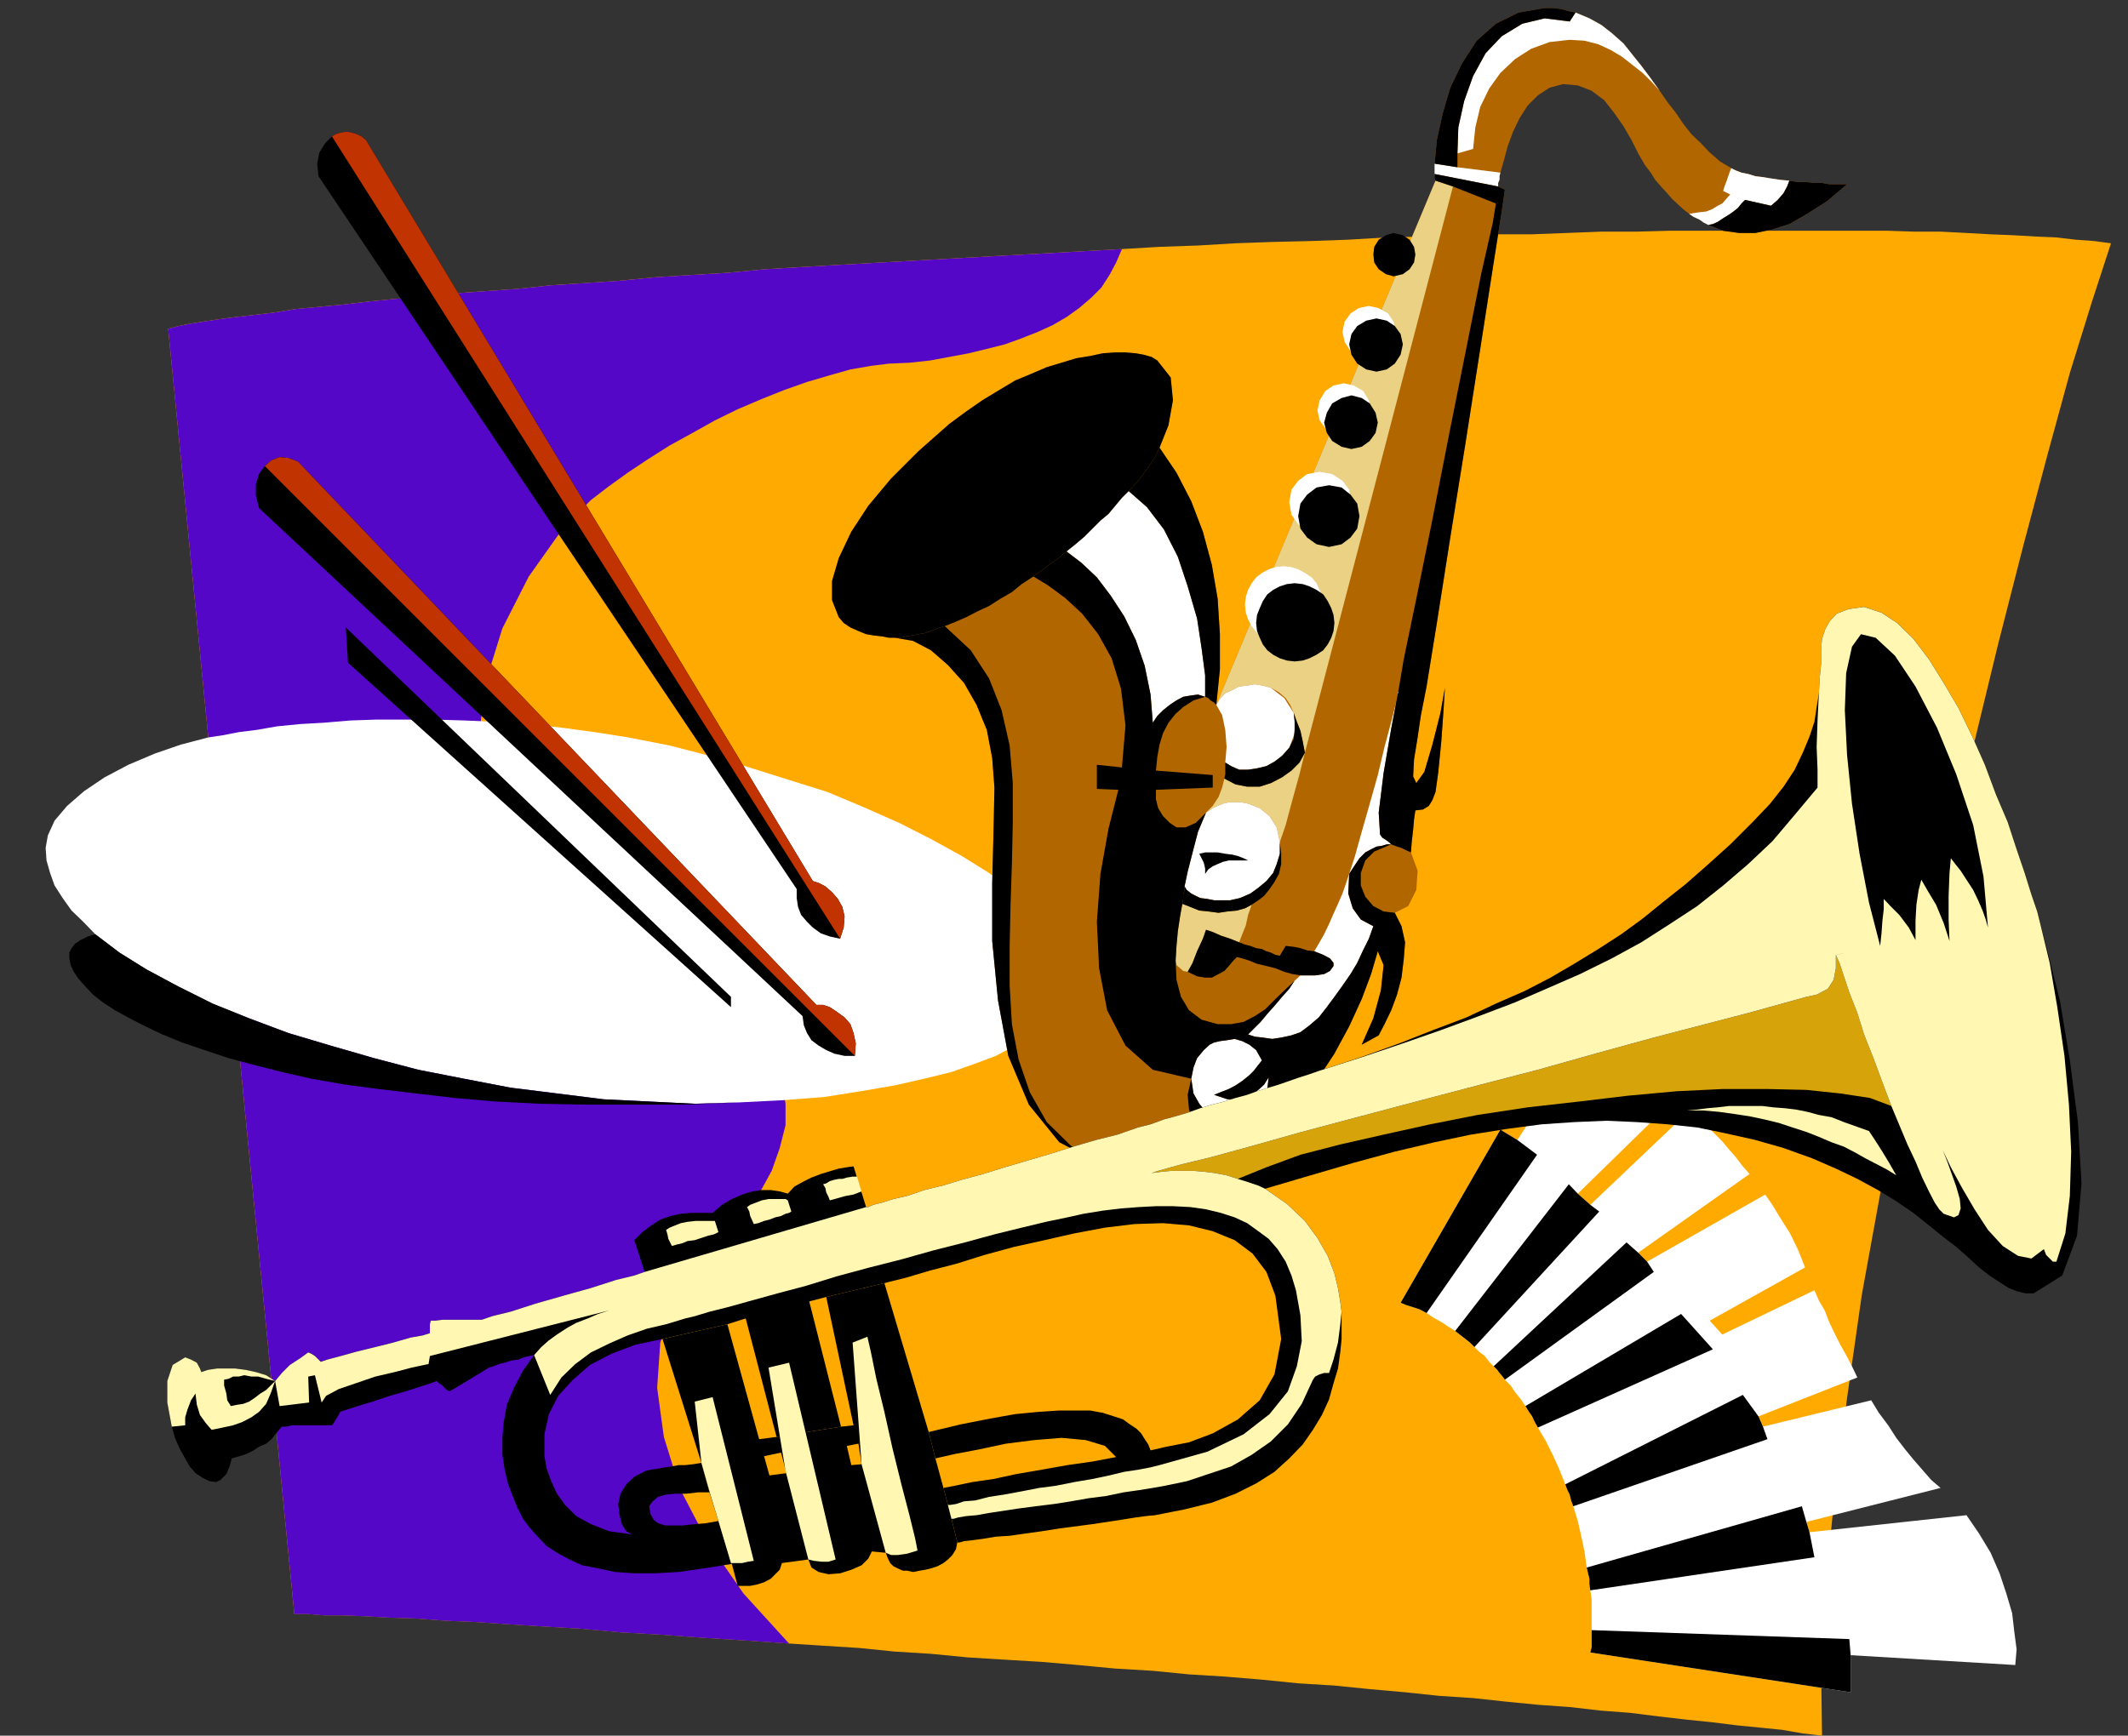 <?xml version="1.0" encoding="UTF-8" standalone="no"?>
<svg
   xmlns:ooo="http://xml.openoffice.org/svg/export"
   xmlns:dc="http://purl.org/dc/elements/1.1/"
   xmlns:cc="http://creativecommons.org/ns#"
   xmlns:rdf="http://www.w3.org/1999/02/22-rdf-syntax-ns#"
   xmlns:svg="http://www.w3.org/2000/svg"
   xmlns="http://www.w3.org/2000/svg"
   xmlns:sodipodi="http://sodipodi.sourceforge.net/DTD/sodipodi-0.dtd"
   xmlns:inkscape="http://www.inkscape.org/namespaces/inkscape"
   version="1.2"
   width="47.57mm"
   height="38.81mm"
   viewBox="0 0 4757 3881"
   preserveAspectRatio="xMidYMid"
   xml:space="preserve"
   id="svg195"
   sodipodi:docname="m_jazz.svg"
   style="fill-rule:evenodd;stroke-width:28.222;stroke-linejoin:round"
   inkscape:version="0.92.5 (2060ec1f9f, 2020-04-08)"><rect x="0" y="0" width="4757" height="3881" fill="#333333" stroke="none"/><sodipodi:namedview
   pagecolor="#ffffff"
   bordercolor="#666666"
   borderopacity="1"
   objecttolerance="10"
   gridtolerance="10"
   guidetolerance="10"
   inkscape:pageopacity="0"
   inkscape:pageshadow="2"
   inkscape:window-width="664"
   inkscape:window-height="487"
   id="namedview197"
   showgrid="false"
   inkscape:zoom="0.2102413"
   inkscape:cx="89.914961"
   inkscape:cy="73.322833"
   inkscape:window-x="0"
   inkscape:window-y="0"
   inkscape:window-maximized="0"
   inkscape:current-layer="svg195" />
 <defs
   class="ClipPathGroup"
   id="defs8">
  <clipPath
   id="presentation_clip_path"
   clipPathUnits="userSpaceOnUse">
   <rect
   x="0"
   y="0"
   width="21000"
   height="29700"
   id="rect2" />
  </clipPath>
  <clipPath
   id="presentation_clip_path_shrink"
   clipPathUnits="userSpaceOnUse">
   <rect
   x="21"
   y="29"
   width="20958"
   height="29641"
   id="rect5" />
  </clipPath>
 </defs>
 <defs
   class="TextShapeIndex"
   id="defs12">
  <g
   ooo:slide="id1"
   ooo:id-list="id3"
   id="g10" />
 </defs>
 <defs
   class="EmbeddedBulletChars"
   id="defs44">
  <g
   id="bullet-char-template-57356"
   transform="matrix(4.8828125e-4,0,0,-4.8828125e-4,0,0)">
   <path
   d="M 580,1141 1163,571 580,0 -4,571 Z"
   id="path14"
   inkscape:connector-curvature="0" />
  </g>
  <g
   id="bullet-char-template-57354"
   transform="matrix(4.8828125e-4,0,0,-4.8828125e-4,0,0)">
   <path
   d="M 8,1128 H 1137 V 0 H 8 Z"
   id="path17"
   inkscape:connector-curvature="0" />
  </g>
  <g
   id="bullet-char-template-10146"
   transform="matrix(4.8828125e-4,0,0,-4.8828125e-4,0,0)">
   <path
   d="M 174,0 602,739 174,1481 1456,739 Z M 1358,739 309,1346 659,739 Z"
   id="path20"
   inkscape:connector-curvature="0" />
  </g>
  <g
   id="bullet-char-template-10132"
   transform="matrix(4.8828125e-4,0,0,-4.8828125e-4,0,0)">
   <path
   d="M 2015,739 1276,0 H 717 l 543,543 H 174 v 393 h 1086 l -543,545 h 557 z"
   id="path23"
   inkscape:connector-curvature="0" />
  </g>
  <g
   id="bullet-char-template-10007"
   transform="matrix(4.8828125e-4,0,0,-4.8828125e-4,0,0)">
   <path
   d="m 0,-2 c -7,16 -16,29 -25,39 l 381,530 c -94,256 -141,385 -141,387 0,25 13,38 40,38 9,0 21,-2 34,-5 21,4 42,12 65,25 l 27,-13 111,-251 280,301 64,-25 24,25 c 21,-10 41,-24 62,-43 C 886,937 835,863 770,784 769,783 710,716 594,584 L 774,223 c 0,-27 -21,-55 -63,-84 l 16,-20 C 717,90 699,76 672,76 641,76 570,178 457,381 L 164,-76 c -22,-34 -53,-51 -92,-51 -42,0 -63,17 -64,51 -7,9 -10,24 -10,44 0,9 1,19 2,30 z"
   id="path26"
   inkscape:connector-curvature="0" />
  </g>
  <g
   id="bullet-char-template-10004"
   transform="matrix(4.8828125e-4,0,0,-4.8828125e-4,0,0)">
   <path
   d="M 285,-33 C 182,-33 111,30 74,156 52,228 41,333 41,471 c 0,78 14,145 41,201 34,71 87,106 158,106 53,0 88,-31 106,-94 l 23,-176 c 8,-64 28,-97 59,-98 l 735,706 c 11,11 33,17 66,17 42,0 63,-15 63,-46 V 965 c 0,-36 -10,-64 -30,-84 L 442,47 C 390,-6 338,-33 285,-33 Z"
   id="path29"
   inkscape:connector-curvature="0" />
  </g>
  <g
   id="bullet-char-template-9679"
   transform="matrix(4.8828125e-4,0,0,-4.8828125e-4,0,0)">
   <path
   d="M 813,0 C 632,0 489,54 383,161 276,268 223,411 223,592 c 0,181 53,324 160,431 106,107 249,161 430,161 179,0 323,-54 432,-161 108,-107 162,-251 162,-431 0,-180 -54,-324 -162,-431 C 1136,54 992,0 813,0 Z"
   id="path32"
   inkscape:connector-curvature="0" />
  </g>
  <g
   id="bullet-char-template-8226"
   transform="matrix(4.8828125e-4,0,0,-4.8828125e-4,0,0)">
   <path
   d="m 346,457 c -73,0 -137,26 -191,78 -54,51 -81,114 -81,188 0,73 27,136 81,188 54,52 118,78 191,78 73,0 134,-26 185,-79 51,-51 77,-114 77,-187 0,-75 -25,-137 -76,-188 -50,-52 -112,-78 -186,-78 z"
   id="path35"
   inkscape:connector-curvature="0" />
  </g>
  <g
   id="bullet-char-template-8211"
   transform="matrix(4.8828125e-4,0,0,-4.8828125e-4,0,0)">
   <path
   d="M -4,459 H 1135 V 606 H -4 Z"
   id="path38"
   inkscape:connector-curvature="0" />
  </g>
  <g
   id="bullet-char-template-61548"
   transform="matrix(4.8828125e-4,0,0,-4.8828125e-4,0,0)">
   <path
   d="m 173,740 c 0,163 58,303 173,419 116,115 255,173 419,173 163,0 302,-58 418,-173 116,-116 174,-256 174,-419 0,-163 -58,-303 -174,-418 C 1067,206 928,148 765,148 601,148 462,206 346,322 231,437 173,577 173,740 Z"
   id="path41"
   inkscape:connector-curvature="0" />
  </g>
 </defs>
 <g
   id="g49"
   transform="translate(-8121,-12909)">
  <g
   id="id2"
   class="Master_Slide">
   <g
   id="bg-id2"
   class="Background" />
   <g
   id="bo-id2"
   class="BackgroundObjects" />
  </g>
 </g>
 <g
   class="SlideGroup"
   id="g193"
   transform="translate(-8121,-12909)">
  <g
   id="g191">
   <g
   id="container-id1">
    <g
   id="id1"
   class="Slide"
   clip-path="url(#presentation_clip_path)">
     <g
   class="Page"
   id="g187">
      <g
   class="Graphic"
   id="g185">
       <g
   id="id3">
        <rect
   class="BoundingBox"
   x="8121"
   y="12909"
   width="4757"
   height="3881"
   id="rect51"
   style="fill:none;stroke:none" />
        <defs
   id="defs56">
         <clipPath
   id="clip_path_1"
   clipPathUnits="userSpaceOnUse">
          <path
   d="m 8121,12909 h 4756 v 3880 H 8121 Z"
   id="path53"
   inkscape:connector-curvature="0" />
         </clipPath>
        </defs>
        <g
   clip-path="url(#clip_path_1)"
   id="g182">
         <path
   d="m 8497,13644 23,-6 25,-5 31,-5 33,-5 38,-5 43,-5 43,-5 49,-8 53,-5 53,-5 59,-7 61,-6 63,-5 66,-7 69,-5 71,-5 74,-8 76,-5 76,-5 82,-8 78,-5 84,-5 84,-8 84,-5 86,-5 89,-5 89,-5 89,-5 89,-5 92,-5 89,-5 91,-5 84,-5 86,-3 84,-5 84,-3 84,-2 84,-3 84,-5 81,-2 84,-3 81,-2 h 79 l 79,-3 78,-3 h 79 l 74,-2 h 76 71 71 69 69 66 63 l 61,2 h 59 l 58,3 54,3 50,2 51,3 46,2 43,5 41,3 38,5 -43,132 -49,158 -50,183 -54,203 -56,219 -56,231 -55,241 -54,247 -51,249 -45,246 -44,242 -33,231 -28,219 -20,201 -10,180 2,155 -43,-5 -46,-8 -50,-5 -51,-5 -56,-7 -59,-6 -60,-7 -64,-8 -66,-5 -69,-8 -71,-5 -71,-7 -74,-8 -76,-5 -76,-8 -79,-7 -79,-8 -81,-5 -79,-8 -84,-7 -81,-5 -81,-8 -84,-5 -84,-8 -81,-7 -84,-5 -81,-5 -82,-8 -81,-5 -79,-8 -79,-5 -78,-5 -100,-7 -94,-6 -94,-7 -89,-5 -86,-8 -84,-5 -79,-5 -73,-5 -69,-3 -66,-5 -61,-2 -53,-3 -49,-2 h -43 l -35,-3 h -31 z"
   id="path58"
   inkscape:connector-curvature="0"
   style="fill:#ffaa00;stroke:none" />
         <path
   d="m 10629,13466 -91,5 -89,5 -92,5 -89,5 -89,5 -89,5 -89,5 -86,5 -84,5 -84,8 -84,5 -78,5 -82,8 -76,5 -76,5 -74,8 -71,5 -69,5 -66,7 -63,5 -61,6 -59,7 -53,5 -53,5 -49,8 -43,5 -43,5 -38,5 -33,5 -31,5 -25,5 -23,6 282,2874 h 31 l 35,3 h 43 l 49,2 53,3 61,2 66,5 69,3 73,5 79,5 84,5 86,8 89,5 94,7 94,6 100,7 -102,-112 -81,-117 -61,-117 -36,-116 -15,-110 7,-101 31,-89 53,-77 54,-58 45,-56 38,-53 28,-51 18,-51 13,-51 v -48 l -8,-48 -17,-46 -28,-46 -39,-46 -48,-45 -61,-46 -68,-46 -82,-46 -91,-45 -115,-77 -76,-94 -43,-112 -10,-119 15,-125 38,-122 59,-116 76,-107 30,-31 33,-33 39,-30 43,-31 45,-30 49,-31 51,-28 50,-28 51,-25 54,-23 50,-20 51,-18 51,-15 46,-13 46,-8 40,-5 46,-2 46,-5 43,-8 43,-8 41,-10 40,-10 36,-13 38,-15 33,-15 31,-18 28,-20 27,-23 23,-23 18,-28 15,-28 z"
   id="path60"
   inkscape:connector-curvature="0"
   style="fill:#5407c6;stroke:none" />
         <path
   d="m 8334,14998 -27,-28 -26,-25 -20,-28 -18,-28 -10,-28 -8,-28 -2,-28 5,-28 15,-33 28,-33 38,-33 46,-31 53,-28 59,-25 58,-20 61,-16 33,-5 36,-7 40,-5 46,-8 51,-5 53,-3 59,-5 58,-2 h 64 66 l 68,2 69,3 74,5 73,8 74,10 76,12 92,18 89,23 89,26 89,28 86,27 81,34 79,35 71,36 69,38 61,38 53,41 43,40 36,41 28,41 15,40 3,41 -3,20 -7,21 -13,20 -18,20 -20,21 -28,22 -36,21 -38,20 -48,18 -51,18 -61,15 -66,15 -76,13 -82,13 -91,7 -99,5 -99,3 -102,-5 -102,-5 -104,-13 -104,-13 -104,-20 -102,-20 -99,-26 -97,-28 -94,-28 -88,-33 -82,-33 -76,-38 -71,-38 -61,-38 z"
   id="path62"
   inkscape:connector-curvature="0"
   style="fill:#ffffff;stroke:none" />
         <path
   d="m 9773,15374 -99,3 -102,-5 -102,-5 -104,-13 -104,-13 -104,-20 -102,-20 -99,-26 -97,-28 -94,-28 -88,-33 -82,-33 -76,-38 -71,-38 -61,-38 -54,-41 -17,5 -16,8 -12,8 -8,10 -5,10 v 13 l 3,15 7,15 10,15 16,18 17,18 23,18 26,17 33,18 35,18 38,18 44,18 50,17 54,18 56,15 63,16 66,15 74,13 76,10 84,10 86,10 92,8 99,5 104,2 h 107 114 z"
   id="path64"
   inkscape:connector-curvature="0"
   style="fill:#000000;stroke:none" />
         <path
   d="m 8700,14045 -7,-28 v -25 l 7,-23 13,-18 15,-13 18,-7 20,2 21,8 1159,1215 h 15 l 15,5 15,10 18,13 13,15 7,20 5,23 -2,28 h -23 l -23,-5 -18,-8 -17,-10 -16,-12 -10,-16 -7,-17 -3,-21 z"
   id="path66"
   inkscape:connector-curvature="0"
   style="fill:#000000;stroke:none" />
         <path
   d="m 8833,13303 -3,-28 5,-25 13,-21 15,-15 8,-5 10,-3 10,-2 h 10 l 8,2 10,3 10,5 10,8 999,1657 15,5 13,7 15,13 13,15 10,18 5,21 -2,25 -8,25 -23,-5 -20,-7 -18,-13 -13,-13 -13,-15 -7,-18 -3,-20 v -20 z"
   id="path68"
   inkscape:connector-curvature="0"
   style="fill:#000000;stroke:none" />
         <path
   d="m 10032,15270 2,-28 -5,-23 -7,-20 -13,-15 -18,-13 -15,-10 -15,-5 h -15 l -1159,-1215 -21,-8 -20,-2 -18,7 -15,13 z"
   id="path70"
   inkscape:connector-curvature="0"
   style="fill:#c13300;stroke:none" />
         <path
   d="m 9999,15008 8,-25 2,-25 -5,-21 -10,-18 -13,-15 -15,-13 -13,-7 -15,-5 -999,-1657 -10,-8 -10,-5 -10,-3 -8,-2 h -10 l -10,2 -10,3 -8,5 z"
   id="path72"
   inkscape:connector-curvature="0"
   style="fill:#c13300;stroke:none" />
         <path
   d="m 8894,14312 861,826 v 23 l -856,-770 z"
   id="path74"
   inkscape:connector-curvature="0"
   style="fill:#000000;stroke:none" />
         <path
   d="m 12517,16297 28,41 26,43 20,46 15,45 13,44 5,43 5,38 -3,35 -368,-22 v 83 l -582,-89 3,-12 v -13 -13 -12 -23 -23 -23 l -3,-20 -2,-13 v -13 l -3,-12 -3,-13 -5,-36 -7,-33 -8,-35 -10,-33 -5,-13 -3,-13 -5,-10 -5,-13 -13,-33 -15,-33 -15,-30 -18,-31 -7,-12 -6,-13 -7,-10 -8,-13 -10,-15 -13,-16 -10,-15 -13,-13 -5,-7 -7,-8 -5,-7 -8,-8 -10,-10 -10,-13 -13,-10 -10,-10 -10,-10 -10,-8 -13,-10 -10,-8 -16,-10 -15,-10 -18,-10 -15,-10 -15,-8 -15,-5 -16,-5 -12,-5 223,-387 38,23 153,-236 25,13 28,15 26,18 25,15 25,20 26,18 25,20 23,21 -221,216 28,25 224,-213 17,17 18,18 18,18 18,18 15,18 15,17 16,21 15,17 -249,176 20,20 264,-150 16,23 12,20 13,21 13,20 10,20 10,21 8,20 7,18 -213,119 28,31 206,-99 10,23 13,22 10,26 12,25 13,26 13,23 13,25 12,25 -221,87 10,23 242,-59 17,28 21,28 18,28 20,26 18,22 20,23 20,23 21,18 -300,76 7,23 z"
   id="path76"
   inkscape:connector-curvature="0"
   style="fill:#ffffff;stroke:none" />
         <path
   d="m 12258,16610 v 83 l -582,-89 3,-12 v -13 -13 -12 l 576,20 z"
   id="path78"
   inkscape:connector-curvature="0"
   style="fill:#000000;stroke:none" />
         <path
   d="m 11559,16101 -7,-12 -6,-13 -7,-10 -8,-13 348,-206 71,79 z"
   id="path80"
   inkscape:connector-curvature="0"
   style="fill:#000000;stroke:none" />
         <path
   d="m 11803,15730 -20,-20 -26,-23 -297,277 8,8 5,7 7,8 5,7 333,-241 z"
   id="path82"
   inkscape:connector-curvature="0"
   style="fill:#000000;stroke:none" />
         <path
   d="m 11676,15603 -28,-25 -20,-21 -254,328 10,8 13,10 10,8 10,10 279,-303 z"
   id="path84"
   inkscape:connector-curvature="0"
   style="fill:#000000;stroke:none" />
         <path
   d="m 11513,15458 -38,-23 -223,387 12,5 16,5 15,5 15,8 247,-354 z"
   id="path86"
   inkscape:connector-curvature="0"
   style="fill:#000000;stroke:none" />
         <path
   d="m 11638,16277 -5,-13 -3,-13 -5,-10 -5,-13 397,-200 35,48 10,23 10,28 z"
   id="path88"
   inkscape:connector-curvature="0"
   style="fill:#000000;stroke:none" />
         <path
   d="m 11676,16465 -2,-13 v -13 l -3,-12 -3,-13 481,-137 10,35 7,23 11,56 z"
   id="path90"
   inkscape:connector-curvature="0"
   style="fill:#000000;stroke:none" />
         <path
   d="m 11330,13313 -2,-5 v -3 -5 -2 -5 -8 -5 -5 l 5,-53 13,-59 17,-58 26,-54 33,-51 43,-38 51,-25 58,-10 h 18 l 18,2 18,5 15,3 31,13 27,15 23,18 26,23 20,25 20,25 21,28 20,28 18,26 18,23 17,25 18,23 21,20 20,21 23,20 25,15 10,5 13,5 15,3 16,5 17,2 18,3 20,3 21,2 18,3 h 20 l 18,2 h 17 l 16,3 h 15 13 12 l -45,38 -44,28 -40,23 -38,12 -38,8 h -36 l -36,-5 -33,-13 -10,-5 -10,-7 -13,-6 -10,-7 -13,-10 -12,-11 -13,-12 -13,-15 -12,-13 -13,-15 -10,-16 -13,-17 -15,-26 -15,-30 -18,-31 -21,-30 -22,-28 -28,-21 -31,-12 -33,-3 -30,8 -26,17 -23,23 -18,28 -15,31 -12,33 -8,30 -8,28 -2,8 v 8 l -3,7 v 8 l 15,7 -7,49 -20,127 -28,180 -33,211 -34,211 -30,191 -23,142 -13,66 -7,48 -8,49 -2,38 7,15 18,-25 18,-61 18,-71 10,-56 -3,48 -5,71 -7,71 -6,43 -7,18 -8,13 -13,8 -17,2 -3,20 -2,23 -3,26 -2,25 15,41 -3,43 -18,36 -30,15 15,30 8,36 -3,38 -5,41 -10,38 -13,35 -15,31 -13,25 -38,21 26,-59 17,-63 6,-56 -13,-31 -15,51 -21,56 -28,61 -33,61 -40,61 -49,59 -56,50 -63,44 -33,17 -33,13 -36,10 -38,8 -41,2 h -40 l -43,-5 -46,-10 -97,-51 -68,-84 -46,-109 -23,-124 -13,-133 v -129 l 3,-117 2,-97 -5,-66 -12,-63 -23,-56 -28,-49 -36,-40 -38,-33 -40,-21 -41,-7 h -13 l -15,-3 -18,-2 -18,-3 -17,-7 -18,-8 -15,-10 -11,-13 -15,-38 v -43 l 15,-51 28,-59 38,-58 51,-61 61,-61 69,-61 38,-28 36,-25 38,-23 35,-21 36,-15 35,-15 33,-10 33,-10 31,-5 28,-6 28,-2 h 23 l 23,2 17,3 18,5 13,8 30,38 5,51 -10,56 -20,50 38,56 33,64 26,68 20,74 13,76 5,79 v 79 l -8,79 z"
   id="path92"
   inkscape:connector-curvature="0"
   style="fill:#b26600;stroke:none" />
         <path
   d="m 11369,13326 -39,-13 -490,1172 8,-13 12,-13 16,-7 15,-8 18,-2 17,-3 18,3 18,5 18,10 15,13 10,15 8,18 7,20 8,20 5,23 5,26 z"
   id="path94"
   inkscape:connector-curvature="0"
   style="fill:#ead184;stroke:none" />
         <path
   d="m 10919,14932 -15,8 -18,5 -21,2 -20,3 -23,-3 -20,-2 -20,-8 -18,-7 -5,28 -5,33 -3,33 -2,33 2,10 8,7 7,6 10,2 11,-20 10,-26 13,-28 7,-20 15,5 18,8 21,7 20,8 7,-18 8,-20 5,-23 z"
   id="path96"
   inkscape:connector-curvature="0"
   style="fill:#ead184;stroke:none" />
         <path
   d="m 10858,14650 25,13 26,5 h 28 l 25,-8 25,-13 21,-15 18,-18 12,-22 -12,48 -16,58 -15,56 -13,38 -7,-33 -16,-25 -22,-18 -26,-10 -15,-3 h -13 -15 l -13,3 -12,5 -11,5 -7,5 -8,5 15,-15 13,-20 8,-21 z"
   id="path98"
   inkscape:connector-curvature="0"
   style="fill:#ead184;stroke:none" />
         <path
   d="m 11328,13298 v -5 -8 -5 -5 l 51,8 96,12 -2,8 v 8 l -3,7 v 8 z"
   id="path100"
   inkscape:connector-curvature="0"
   style="fill:#ffffff;stroke:none" />
         <path
   d="m 10840,14485 8,-13 12,-13 16,-7 15,-8 18,-2 17,-3 18,3 18,5 30,23 21,33 5,38 -15,40 -16,18 -17,13 -18,10 -21,5 -20,3 h -20 l -18,-8 -13,-8 3,-35 -3,-38 -7,-33 z"
   id="path102"
   inkscape:connector-curvature="0"
   style="fill:#ffffff;stroke:none" />
         <path
   d="m 10644,14007 -15,15 -15,18 -15,18 -18,15 -18,18 -18,18 -20,17 -20,16 33,25 35,33 31,41 30,46 26,53 20,58 13,64 5,63 10,-15 13,-13 15,-12 15,-10 15,-8 18,-3 15,-2 16,5 v -48 l -8,-61 -10,-66 -21,-72 -22,-66 -31,-61 -38,-50 z"
   id="path104"
   inkscape:connector-curvature="0"
   style="fill:#ffffff;stroke:none" />
         <path
   d="m 12121,13313 -21,-2 -20,-3 -18,-3 -17,-2 -16,-5 -15,-3 -13,-5 -10,-5 -5,13 -5,15 -5,13 -3,10 16,8 -5,5 -6,7 -7,8 -10,5 -13,8 -13,5 -18,2 -20,3 10,7 13,6 10,7 10,5 10,-2 11,-5 12,-8 13,-8 10,-7 10,-8 8,-10 8,-8 58,13 15,-13 13,-15 8,-15 z"
   id="path106"
   inkscape:connector-curvature="0"
   style="fill:#ffffff;stroke:none" />
         <path
   d="m 11831,13112 -20,-28 -21,-28 -20,-25 -20,-25 -26,-23 -23,-18 -27,-15 -31,-13 -13,20 -56,-7 -50,12 -46,28 -36,38 -28,51 -20,56 -13,59 -2,58 35,-10 5,-48 11,-46 20,-41 25,-35 33,-31 36,-23 41,-15 45,-5 33,2 31,8 28,13 25,15 23,18 23,18 20,20 z"
   id="path108"
   inkscape:connector-curvature="0"
   style="fill:#ffffff;stroke:none" />
         <path
   d="m 11247,14454 -16,84 -17,99 -11,89 3,49 5,7 8,5 7,5 5,5 h -10 l -10,3 -13,2 -12,6 -13,7 -13,13 -10,15 -13,20 13,-40 15,-54 18,-63 18,-64 15,-63 15,-56 11,-43 z"
   id="path110"
   inkscape:connector-curvature="0"
   style="fill:#ffffff;stroke:none" />
         <path
   d="m 10911,15222 15,5 18,2 21,3 20,-3 23,-5 20,-7 20,-15 21,-18 18,-23 17,-23 18,-25 18,-26 15,-25 13,-28 13,-26 10,-28 -28,-15 -18,-25 -10,-33 2,-44 -7,21 -8,23 -10,23 -10,22 -10,23 -11,23 -12,21 -10,17 20,8 15,8 8,10 v 7 l -8,11 -13,7 -20,3 h -33 l -13,12 -12,18 -16,18 -17,20 -16,18 -15,18 -15,15 z"
   id="path112"
   inkscape:connector-curvature="0"
   style="fill:#ffffff;stroke:none" />
         <path
   d="m 10784,15321 5,-25 8,-21 15,-18 13,-12 10,-5 13,-3 15,-2 18,-3 17,5 16,8 15,12 13,23 -8,10 -10,13 -10,10 -16,13 -15,10 -15,8 -18,7 -15,6 15,5 15,5 h 18 l 18,-3 18,-7 15,-11 13,-12 10,-16 -3,26 -7,25 -16,23 -20,15 -15,5 h -18 l -20,-2 -21,-5 -20,-10 -15,-18 -13,-23 z"
   id="path114"
   inkscape:connector-curvature="0"
   style="fill:#ffffff;stroke:none" />
         <path
   d="m 11181,13712 22,-5 21,-13 12,-20 6,-23 -6,-23 -12,-18 -21,-12 -22,-5 -23,5 -18,12 -13,18 -5,23 5,23 13,20 18,13 z"
   id="path116"
   inkscape:connector-curvature="0"
   style="fill:#ffffff;stroke:none" />
         <path
   d="m 11125,13885 22,-5 21,-13 13,-18 5,-22 -5,-23 -13,-21 -21,-12 -22,-5 -23,5 -18,12 -13,21 -5,23 5,22 13,18 18,13 z"
   id="path118"
   inkscape:connector-curvature="0"
   style="fill:#ffffff;stroke:none" />
         <path
   d="m 11071,14101 28,-5 23,-15 15,-21 5,-28 -5,-28 -15,-20 -23,-15 -28,-5 -28,5 -20,15 -15,20 -5,28 5,28 15,21 20,15 z"
   id="path120"
   inkscape:connector-curvature="0"
   style="fill:#ffffff;stroke:none" />
         <path
   d="m 10990,14348 18,-3 15,-5 15,-8 15,-10 11,-13 7,-15 5,-15 3,-18 -3,-18 -5,-15 -7,-15 -11,-13 -15,-10 -15,-8 -15,-5 -18,-2 -18,2 -15,5 -15,8 -13,10 -10,13 -8,15 -5,15 -2,18 2,18 5,15 8,15 10,13 13,10 15,8 15,5 z"
   id="path122"
   inkscape:connector-curvature="0"
   style="fill:#ffffff;stroke:none" />
         <path
   d="m 10769,14891 7,-33 11,-43 12,-46 18,-43 8,-5 7,-5 11,-5 12,-5 13,-3 h 15 13 l 15,3 26,10 22,18 16,25 7,33 v 26 l -7,23 -8,20 -15,18 -18,15 -18,13 -23,10 -22,5 h -18 -18 l -15,-3 -16,-2 -10,-5 -10,-5 -10,-8 z"
   id="path124"
   inkscape:connector-curvature="0"
   style="fill:#ffffff;stroke:none" />
         <path
   d="m 10233,14309 25,-10 23,-10 25,-13 26,-12 25,-16 26,-15 22,-18 26,-17 18,-13 20,-15 18,-13 18,-15 20,-16 20,-17 18,-18 18,-18 18,-15 15,-18 15,-18 15,-15 23,-25 21,-28 15,-23 10,-21 20,-50 10,-56 -5,-51 -30,-38 -13,-8 -18,-5 -17,-3 -23,-2 h -23 l -28,2 -28,6 -31,5 -33,10 -33,10 -35,15 -36,15 -35,21 -38,23 -36,25 -38,28 -69,61 -61,61 -51,61 -38,58 -28,59 -15,51 v 43 l 15,38 11,13 15,10 18,8 17,7 18,3 18,2 15,3 h 13 13 l 12,-3 13,-2 15,-3 13,-2 15,-5 15,-6 z"
   id="path126"
   inkscape:connector-curvature="0"
   style="fill:#000000;stroke:none" />
         <path
   d="m 11643,12937 -15,-3 -18,-5 -18,-2 h -18 l -58,10 -51,25 -43,38 -33,51 -26,54 -17,58 -13,59 -5,53 51,8 v -8 -8 -7 -8 l 2,-58 13,-59 20,-56 28,-51 36,-38 46,-28 50,-12 56,7 z"
   id="path128"
   inkscape:connector-curvature="0"
   style="fill:#000000;stroke:none" />
         <path
   d="m 11940,13412 10,-2 11,-5 12,-8 13,-8 10,-7 10,-8 8,-10 8,-8 58,13 15,-13 13,-15 8,-15 5,-13 18,3 h 20 l 18,2 h 17 l 16,3 h 15 13 12 l -45,38 -44,28 -40,23 -38,12 -38,8 h -36 l -36,-5 z"
   id="path130"
   inkscape:connector-curvature="0"
   style="fill:#000000;stroke:none" />
         <path
   d="m 11231,14797 13,5 10,3 10,5 11,5 2,-25 3,-26 2,-23 3,-20 17,-2 13,-8 8,-13 7,-18 6,-43 7,-71 5,-71 3,-48 -10,56 -18,71 -18,61 -18,25 -7,-15 2,-38 8,-49 7,-48 13,-66 23,-142 30,-191 34,-211 33,-211 28,-180 20,-127 7,-49 -15,-7 -142,-28 v 2 5 3 l 2,5 39,13 96,38 -7,43 -26,115 -33,165 -38,190 -38,194 -36,177 -28,135 -12,71 -16,84 -17,99 -11,89 3,49 5,7 8,5 7,5 z"
   id="path132"
   inkscape:connector-curvature="0"
   style="fill:#000000;stroke:none" />
         <path
   d="m 10586,15514 -97,-51 -68,-84 -46,-109 -23,-124 -13,-133 v -129 l 3,-117 2,-97 -5,-66 -12,-63 -23,-56 -28,-49 -36,-40 -38,-33 -40,-21 -41,-7 h 13 l 12,-3 13,-2 15,-3 13,-2 15,-5 15,-6 16,-5 58,54 41,63 28,71 18,79 7,84 v 89 l -2,92 -3,91 -2,92 v 89 l 5,86 15,79 25,73 38,67 54,53 z"
   id="path134"
   inkscape:connector-curvature="0"
   style="fill:#000000;stroke:none" />
         <path
   d="m 10840,14485 8,-79 v -79 l -5,-79 -13,-76 -20,-74 -26,-68 -33,-64 -38,-56 -10,21 -15,23 -21,28 -23,25 41,36 38,50 31,61 22,66 21,72 10,66 8,61 v 48 l 7,3 5,5 8,5 z"
   id="path136"
   inkscape:connector-curvature="0"
   style="fill:#000000;stroke:none" />
         <path
   d="m 10817,14988 15,5 18,8 21,7 20,8 13,5 12,3 13,5 13,2 10,5 10,3 10,5 10,2 13,-22 18,2 15,3 15,5 16,2 20,8 15,8 8,10 v 7 l -8,11 -13,7 -20,3 h -33 l -18,-3 -18,-5 -20,-8 -20,-5 -21,-5 -17,-7 -16,-5 -12,-3 -8,8 -10,12 -10,11 -13,7 -15,8 h -15 l -18,-3 -21,-10 11,-20 10,-26 13,-28 z"
   id="path138"
   inkscape:connector-curvature="0"
   style="fill:#000000;stroke:none" />
         <path
   d="m 11236,13527 21,-5 15,-11 10,-15 3,-18 -3,-17 -10,-16 -15,-10 -21,-5 -17,5 -16,10 -10,16 -2,17 2,18 10,15 16,11 z"
   id="path140"
   inkscape:connector-curvature="0"
   style="fill:#000000;stroke:none" />
         <path
   d="m 11198,13740 23,-5 18,-13 13,-20 5,-23 -5,-23 -13,-18 -18,-12 -23,-5 -23,5 -20,12 -13,18 -5,23 5,23 13,20 20,13 z"
   id="path142"
   inkscape:connector-curvature="0"
   style="fill:#000000;stroke:none" />
         <path
   d="m 11142,13913 23,-5 18,-13 13,-18 5,-23 -5,-22 -13,-21 -18,-12 -23,-6 -22,6 -21,12 -12,21 -6,22 6,23 12,18 21,13 z"
   id="path144"
   inkscape:connector-curvature="0"
   style="fill:#000000;stroke:none" />
         <path
   d="m 11092,14132 28,-6 20,-15 15,-20 5,-28 -5,-28 -15,-20 -20,-16 -28,-5 -28,5 -21,16 -15,20 -5,28 5,28 15,20 21,15 z"
   id="path146"
   inkscape:connector-curvature="0"
   style="fill:#000000;stroke:none" />
         <path
   d="m 11015,14388 18,-2 15,-5 16,-8 15,-10 10,-13 8,-15 5,-15 2,-18 -2,-18 -5,-15 -8,-16 -10,-15 -15,-10 -16,-8 -15,-5 -18,-2 -17,2 -16,5 -15,8 -13,10 -10,15 -7,16 -6,15 -2,18 2,18 6,15 7,15 10,13 13,10 15,8 16,5 z"
   id="path148"
   inkscape:connector-curvature="0"
   style="fill:#000000;stroke:none" />
         <path
   d="m 10769,14891 v 8 l -3,10 v 10 l -2,11 -5,28 -5,33 -3,33 -2,33 2,43 10,38 18,30 28,21 36,10 h 30 l 28,-5 25,-13 23,-15 23,-23 26,-25 30,-28 -13,12 -12,18 -16,18 -17,20 -16,18 -15,18 -15,15 -13,13 15,5 18,2 21,3 20,-3 23,-5 20,-7 20,-15 21,-18 18,-23 17,-23 18,-25 18,-26 15,-25 13,-28 13,-26 10,-28 -28,-15 -18,-25 -10,-33 2,-44 13,-20 10,-15 13,-13 13,-7 12,-6 13,-2 10,-3 h 10 l -38,16 -20,20 -10,28 v 28 l 10,25 18,21 23,12 25,3 15,30 8,36 -3,38 -5,41 -10,38 -13,35 -15,31 -13,25 -38,21 26,-59 17,-63 6,-56 -13,-31 -15,51 -21,56 -28,61 -33,61 -40,61 -49,59 -56,50 -63,44 -23,2 -23,-5 -23,-13 -20,-20 -18,-25 -10,-28 -3,-33 8,-36 5,33 13,23 15,18 20,10 21,5 20,2 h 18 l 15,-5 20,-15 16,-23 7,-25 3,-26 -10,16 -13,12 -15,11 -18,7 -18,3 h -18 l -15,-5 -15,-5 15,-6 18,-7 15,-8 15,-10 16,-13 10,-10 10,-13 8,-10 -13,-23 -15,-12 -16,-8 -17,-5 -18,3 -15,2 -13,3 -10,5 -13,12 -15,18 -8,21 -5,25 -86,-20 -61,-54 -41,-79 -18,-94 -5,-104 8,-107 18,-101 22,-87 -48,-2 v -54 l 56,6 8,-94 -10,-82 -21,-68 -30,-54 -36,-46 -38,-35 -38,-28 -33,-20 18,-13 20,-15 18,-13 18,-15 33,25 35,33 31,41 30,46 26,53 20,58 13,64 5,63 10,-15 13,-13 15,-12 15,-10 15,-8 18,-3 15,-2 16,5 -26,8 -23,15 -17,15 -16,20 -12,23 -8,26 -5,28 -3,30 127,10 v 28 l -127,5 v 21 l 5,20 11,18 15,15 15,10 h 20 l 23,-10 23,-23 -18,43 -12,46 -11,43 z"
   id="path150"
   inkscape:connector-curvature="0"
   style="fill:#000000;stroke:none" />
         <path
   d="m 10860,14614 13,8 18,8 h 20 l 20,-3 21,-5 18,-10 17,-13 16,-18 10,-20 2,-20 v -18 l -2,-20 v 0 l 7,20 8,20 5,23 5,26 -12,22 -18,18 -21,15 -25,13 -25,8 h -28 l -26,-5 -25,-13 2,-10 v -8 -10 z"
   id="path152"
   inkscape:connector-curvature="0"
   style="fill:#000000;stroke:none" />
         <path
   d="m 10982,14792 v 26 l -7,23 -8,20 -15,18 -18,15 -18,13 -23,10 -22,5 h -18 -18 l -15,-3 -16,-2 -10,-5 -10,-5 -10,-8 -5,-8 v 8 l -3,10 v 10 l -2,11 18,7 20,8 20,2 23,3 20,-3 21,-2 18,-5 15,-8 15,-10 13,-10 12,-15 11,-16 10,-18 5,-22 v -23 z"
   id="path154"
   inkscape:connector-curvature="0"
   style="fill:#000000;stroke:none" />
         <path
   d="m 10802,14818 13,-3 h 12 16 l 17,3 16,2 12,3 13,5 10,5 h -13 -15 -15 l -13,3 -12,5 -11,5 -10,7 -7,10 v -12 l -3,-13 -5,-10 z"
   id="path156"
   inkscape:connector-curvature="0"
   style="fill:#000000;stroke:none" />
         <path
   d="m 9968,15809 61,287 -28,3 -144,23 -39,5 -71,-257 -145,33 87,277 18,66 20,64 30,96 13,49 h 13 15 l 15,-3 16,-5 15,-8 10,-10 10,-10 5,-15 59,-8 -49,-193 -38,5 -12,-43 38,-8 12,46 49,193 7,18 16,10 22,5 26,-2 25,-8 23,-10 15,-15 8,-16 31,3 -54,-198 -23,2 -10,-43 26,-5 7,46 54,198 5,13 5,10 7,7 10,5 11,5 h 10 l 13,3 15,-3 12,-2 13,-3 15,-5 13,-7 10,-8 10,-10 8,-13 3,-15 -13,-53 -8,-31 -10,-38 -18,-66 -15,-59 -99,-333 z"
   id="path158"
   inkscape:connector-curvature="0"
   style="fill:#000000;stroke:none" />
         <path
   d="m 9788,15857 69,265 144,-23 -71,-280 38,-10 130,-31 48,-12 54,-16 58,-15 64,-20 66,-18 68,-15 66,-15 69,-13 66,-8 64,-2 58,5 53,13 49,20 40,30 31,41 20,53 13,97 -15,79 -33,58 -49,43 -56,31 -53,20 -51,10 -35,8 -5,-13 -8,-12 -8,-13 -10,-10 -15,-10 -15,-11 -21,-7 -25,-8 -28,-5 h -33 -38 l -46,3 -51,5 -56,10 -66,13 -71,17 15,59 44,-10 53,-10 61,-13 63,-8 61,-5 54,5 43,13 25,25 -53,10 -56,8 -56,10 -58,10 -51,11 -48,7 -38,8 -26,5 10,38 8,31 13,53 h 5 l 10,-3 18,-2 23,-3 30,-5 31,-2 35,-5 36,-5 38,-6 38,-5 38,-5 33,-5 33,-5 31,-5 22,-3 21,-2 66,-13 61,-15 53,-20 46,-23 41,-26 33,-30 30,-31 23,-33 20,-33 16,-35 10,-36 10,-33 5,-36 3,-30 v -33 -28 l -3,-23 -5,-30 -8,-33 -15,-39 -23,-40 -28,-38 -40,-38 -49,-34 102,-30 96,-28 92,-25 89,-21 81,-17 82,-13 76,-10 73,-5 72,-3 68,3 69,5 66,7 63,13 67,15 63,18 64,23 53,23 48,23 46,25 41,25 38,26 35,28 31,25 30,23 26,23 25,23 23,18 23,15 20,13 18,7 20,5 h 18 l 64,-40 33,-89 10,-117 -8,-137 -18,-138 -22,-132 -26,-104 -18,-69 -7,-28 -13,-38 -15,-48 -18,-53 -20,-61 -26,-61 -25,-67 -28,-63 -31,-64 -33,-56 -33,-53 -35,-46 -36,-35 -35,-23 -39,-13 -35,5 -26,10 -15,16 -10,17 -8,23 -2,26 v 30 l -3,31 -2,35 -5,31 -5,33 -11,33 -15,36 -18,38 -25,38 -30,38 -39,41 -50,50 -51,46 -49,43 -48,38 -48,39 -48,35 -51,33 -54,33 -53,31 -58,30 -64,28 -66,31 -74,28 -76,30 -86,31 -92,30 -23,8 -22,7 -23,8 -23,8 -23,7 -26,8 -22,8 -26,7 -25,8 -28,7 -26,8 -28,10 -27,8 -26,7 -30,11 -28,7 -46,16 -48,12 -51,15 -51,16 -51,15 -51,15 -48,15 -48,13 -43,13 -41,10 -38,13 -31,7 -25,8 -20,5 -11,5 h -5 l -28,-91 -15,2 -18,3 -17,5 -23,7 -21,8 -20,10 -18,10 -15,16 -18,-5 -20,-3 h -20 l -21,3 -23,7 -23,10 -22,13 -21,18 h -25 -23 l -23,2 -23,5 -23,8 -20,13 -20,15 -18,18 23,71 -23,8 -41,10 -56,18 -61,17 -63,18 -56,18 -41,10 -23,8 h -10 -12 -16 -17 -16 -17 l -16,2 h -10 l -2,8 v 8 7 5 l -16,5 -28,5 -38,11 -40,10 -41,10 -36,10 -30,8 -15,5 -5,-5 -8,-8 -8,-5 -7,-3 -18,13 -23,15 -18,18 -15,18 -20,-13 -23,-7 -23,-5 -23,-3 h -20 -21 l -20,3 -15,5 -3,-8 -7,-13 -13,-7 -13,-5 -28,17 -12,36 v 48 l 10,54 7,25 10,23 11,20 12,21 13,15 15,10 16,8 15,2 10,-5 13,-13 7,-17 5,-18 18,-5 15,-5 16,-8 12,-8 16,-7 12,-10 10,-13 13,-15 h 10 l 13,-3 h 15 18 18 15 13 10 l 5,-7 5,-8 5,-8 3,-7 15,-5 25,-8 33,-10 39,-13 35,-10 31,-10 25,-8 13,-5 5,5 8,5 7,8 8,5 10,-5 13,-8 12,-7 13,-8 13,-8 12,-7 8,-5 8,-5 10,-3 13,-5 12,-3 16,-5 15,-2 12,-5 13,-3 10,-2 -25,35 -20,38 -16,38 -7,39 -3,35 v 38 l 5,33 8,33 10,26 10,25 13,26 15,20 18,20 20,21 23,15 28,15 28,13 36,7 38,8 43,3 h 46 l 53,-3 56,-8 63,-10 -30,-96 -28,5 -25,2 -26,3 h -20 -20 l -16,-5 -10,-8 -7,-13 -3,-17 8,-11 12,-10 18,-5 20,-2 h 26 l 25,-3 h 26 l -18,-66 -18,3 -18,2 h -15 l -15,3 -15,2 -16,3 -15,2 -13,3 -25,13 -18,17 -13,21 -5,23 3,25 5,20 10,16 13,7 -51,-7 -41,-16 -33,-18 -25,-25 -18,-25 -13,-28 -10,-28 -5,-28 v -49 l 10,-45 21,-41 33,-36 38,-33 48,-25 53,-20 61,-13 145,-33 z"
   id="path160"
   inkscape:connector-curvature="0"
   style="fill:#000000;stroke:none" />
         <path
   d="m 10888,15545 -25,-8 -26,-5 -25,-3 -23,-2 h -25 -23 l -23,2 -23,3 15,-5 46,-13 74,-18 91,-25 110,-31 124,-33 132,-35 137,-36 135,-35 135,-38 124,-34 115,-30 96,-25 76,-21 54,-15 23,-5 25,-13 13,-20 5,-26 v -30 l 8,18 10,30 12,36 18,46 15,48 21,53 20,54 20,53 -48,-18 -66,-10 -76,-8 -89,-2 h -97 l -104,5 -109,10 -109,13 -115,13 -112,17 -106,21 -104,23 -97,22 -89,23 -76,28 z"
   id="path162"
   inkscape:connector-curvature="0"
   style="fill:#d6a30a;stroke:none" />
         <path
   d="m 12225,15044 v 30 l -5,26 -13,20 -25,13 -23,5 -54,15 -76,21 -96,25 -115,30 -124,34 -135,38 -135,35 -137,36 -132,35 -124,33 -110,31 -91,25 -74,18 -46,13 -15,5 23,-3 23,-2 h 23 25 l 23,2 25,3 26,5 25,8 16,5 15,5 15,5 15,7 49,34 40,38 28,38 23,40 15,39 8,33 5,30 3,23 -3,30 -5,39 -10,38 -10,30 h -11 l -10,3 -10,5 -5,7 -25,54 -31,46 -38,38 -43,30 -46,26 -51,17 -48,16 -48,10 -28,5 -31,5 -35,5 -38,8 -39,5 -40,7 -38,6 -41,5 -38,5 -33,5 -33,5 -28,5 -23,2 -18,3 -10,3 h -5 l -8,-31 h 5 l 13,-2 18,-6 25,-2 31,-8 33,-5 38,-7 41,-8 38,-5 40,-8 41,-7 38,-8 33,-8 33,-5 26,-5 20,-5 107,-30 81,-39 58,-45 41,-51 20,-56 11,-56 -3,-58 -10,-56 -10,-33 -13,-31 -18,-28 -20,-23 -23,-17 -25,-18 -28,-13 -31,-10 -33,-8 -35,-5 -39,-2 h -38 l -38,2 -40,3 -41,5 -43,7 -36,8 -48,10 -54,13 -61,15 -66,18 -71,18 -71,20 -71,18 -74,20 -68,21 -64,17 -58,16 -54,15 -40,10 -33,10 -21,5 -43,13 -43,10 -43,15 -41,18 -41,20 -35,26 -31,30 -25,39 -36,-89 16,-18 17,-15 18,-13 23,-15 20,-11 26,-10 23,-10 25,-8 -401,102 -3,18 -10,2 -28,6 -38,10 -43,10 -44,15 -38,13 -28,15 -10,15 -15,-61 -15,3 2,58 -66,8 -10,-56 15,-18 18,-18 23,-15 18,-13 7,3 8,5 8,8 5,5 15,-5 30,-8 36,-10 41,-10 40,-10 38,-11 28,-5 16,-5 v -5 -7 -8 l 2,-8 h 10 l 16,-2 h 17 16 17 16 12 10 l 23,-8 41,-10 56,-18 63,-18 61,-17 56,-18 41,-10 23,-8 495,-145 h 5 l 11,-5 20,-5 25,-8 31,-7 38,-13 41,-10 43,-13 48,-13 48,-15 51,-15 51,-15 51,-16 51,-15 48,-12 46,-16 28,-7 30,-11 26,-7 27,-8 28,-10 26,-8 28,-7 25,-8 26,-7 22,-8 26,-8 23,-7 23,-8 23,-8 22,-7 23,-8 94,-30 92,-31 86,-30 84,-31 79,-30 76,-33 71,-31 71,-35 66,-36 64,-41 61,-40 58,-46 56,-48 54,-51 50,-59 51,-61 v -40 l -2,-51 2,-59 3,-61 2,-35 3,-31 v -30 l 2,-26 8,-23 10,-17 15,-16 26,-10 35,-5 39,13 35,23 36,35 35,46 33,53 33,56 31,64 28,63 25,67 26,61 20,61 18,53 15,48 13,38 7,28 21,87 17,99 16,109 10,109 5,105 -3,99 -10,84 -20,63 h -8 l -7,-7 -8,-8 -5,-13 -28,21 -30,-6 -34,-22 -33,-36 -30,-46 -28,-48 -25,-46 -18,-38 10,25 10,28 10,28 8,28 2,21 -5,15 -10,5 -23,-8 -10,-10 -10,-15 -13,-25 -15,-31 -15,-36 -18,-38 -18,-43 -18,-43 -20,-53 -20,-54 -21,-53 -15,-48 -18,-46 -12,-36 -10,-30 -8,-18 99,-20 3,-28 2,-28 3,-26 v -23 l 15,16 20,20 21,28 15,28 v -43 l 2,-36 5,-33 6,-23 15,26 18,30 17,41 13,40 -2,-48 v -53 l 2,-51 3,-33 10,13 12,15 13,20 15,23 11,23 10,23 7,20 5,18 -10,-114 -23,-115 -38,-114 -43,-104 -48,-92 -46,-69 -43,-40 -33,-8 -20,28 -13,59 -3,83 5,100 11,109 17,112 21,109 25,97 z"
   id="path164"
   inkscape:connector-curvature="0"
   style="fill:#fff7b2;stroke:none" />
         <path
   d="m 11892,15392 23,-2 23,-3 23,-2 25,-3 h 23 25 26 l 25,3 26,2 25,3 25,5 26,7 28,5 28,11 28,10 28,10 12,18 16,25 17,28 16,28 -21,-13 -23,-12 -25,-13 -23,-13 -25,-13 -28,-10 -28,-12 -28,-11 -31,-10 -30,-10 -33,-8 -33,-7 -33,-5 -36,-5 -35,-3 z"
   id="path166"
   inkscape:connector-curvature="0"
   style="fill:#fff7b2;stroke:none" />
         <path
   d="m 8736,15997 -20,-13 -23,-7 -23,-5 -23,-3 h -20 -21 l -20,3 -15,5 -3,-8 -7,-13 -13,-7 -13,-5 -28,17 -12,36 v 48 l 10,54 30,-3 v -18 l 5,-17 8,-21 10,-15 3,25 7,23 13,18 13,15 25,-5 23,-5 20,-7 21,-11 17,-12 16,-18 10,-23 10,-28 -10,10 -10,10 -13,8 -13,10 -12,8 -13,5 -13,2 -15,3 -8,-13 -2,-15 -5,-18 v -13 l 10,-2 10,-5 h 13 l 12,-3 16,3 h 15 l 18,5 z"
   id="path168"
   inkscape:connector-curvature="0"
   style="fill:#fff7b2;stroke:none" />
         <path
   d="m 9610,15659 8,-5 12,-5 13,-5 15,-3 18,-2 h 15 16 12 l 8,25 -10,5 -13,3 -15,5 -15,5 -16,2 -12,5 -13,3 -10,3 -3,-6 -5,-10 -2,-10 z"
   id="path170"
   inkscape:connector-curvature="0"
   style="fill:#fff7b2;stroke:none" />
         <path
   d="m 9791,15608 7,-5 13,-5 13,-5 15,-3 h 15 13 10 l 5,3 8,25 -5,3 -8,2 -10,5 -13,3 -13,5 -12,3 -13,5 -10,2 -3,-7 -5,-11 -2,-10 z"
   id="path172"
   inkscape:connector-curvature="0"
   style="fill:#fff7b2;stroke:none" />
         <path
   d="m 9961,15557 7,-2 8,-5 10,-3 10,-2 h 8 l 10,-3 13,-2 h 10 l 10,33 -18,7 -17,3 -18,5 -18,5 -3,-8 -5,-10 -2,-10 z"
   id="path174"
   inkscape:connector-curvature="0"
   style="fill:#fff7b2;stroke:none" />
         <path
   d="m 10047,16183 -20,-272 33,-13 8,35 12,59 18,74 18,81 20,81 18,69 13,53 5,26 -23,7 -21,3 h -15 l -12,-5 z"
   id="path176"
   inkscape:connector-curvature="0"
   style="fill:#fff7b2;stroke:none" />
         <path
   d="m 9839,15967 46,-11 104,440 -16,5 h -15 l -18,-2 -12,-3 -51,-198 z"
   id="path178"
   inkscape:connector-curvature="0"
   style="fill:#fff7b2;stroke:none" />
         <path
   d="m 9674,16043 40,-10 92,366 -13,2 -13,3 h -12 -13 l -28,-94 -18,-59 -20,-71 z"
   id="path180"
   inkscape:connector-curvature="0"
   style="fill:#fff7b2;stroke:none" />
        </g>
       </g>
      </g>
     </g>
    </g>
   </g>
  </g>
 </g>
</svg>